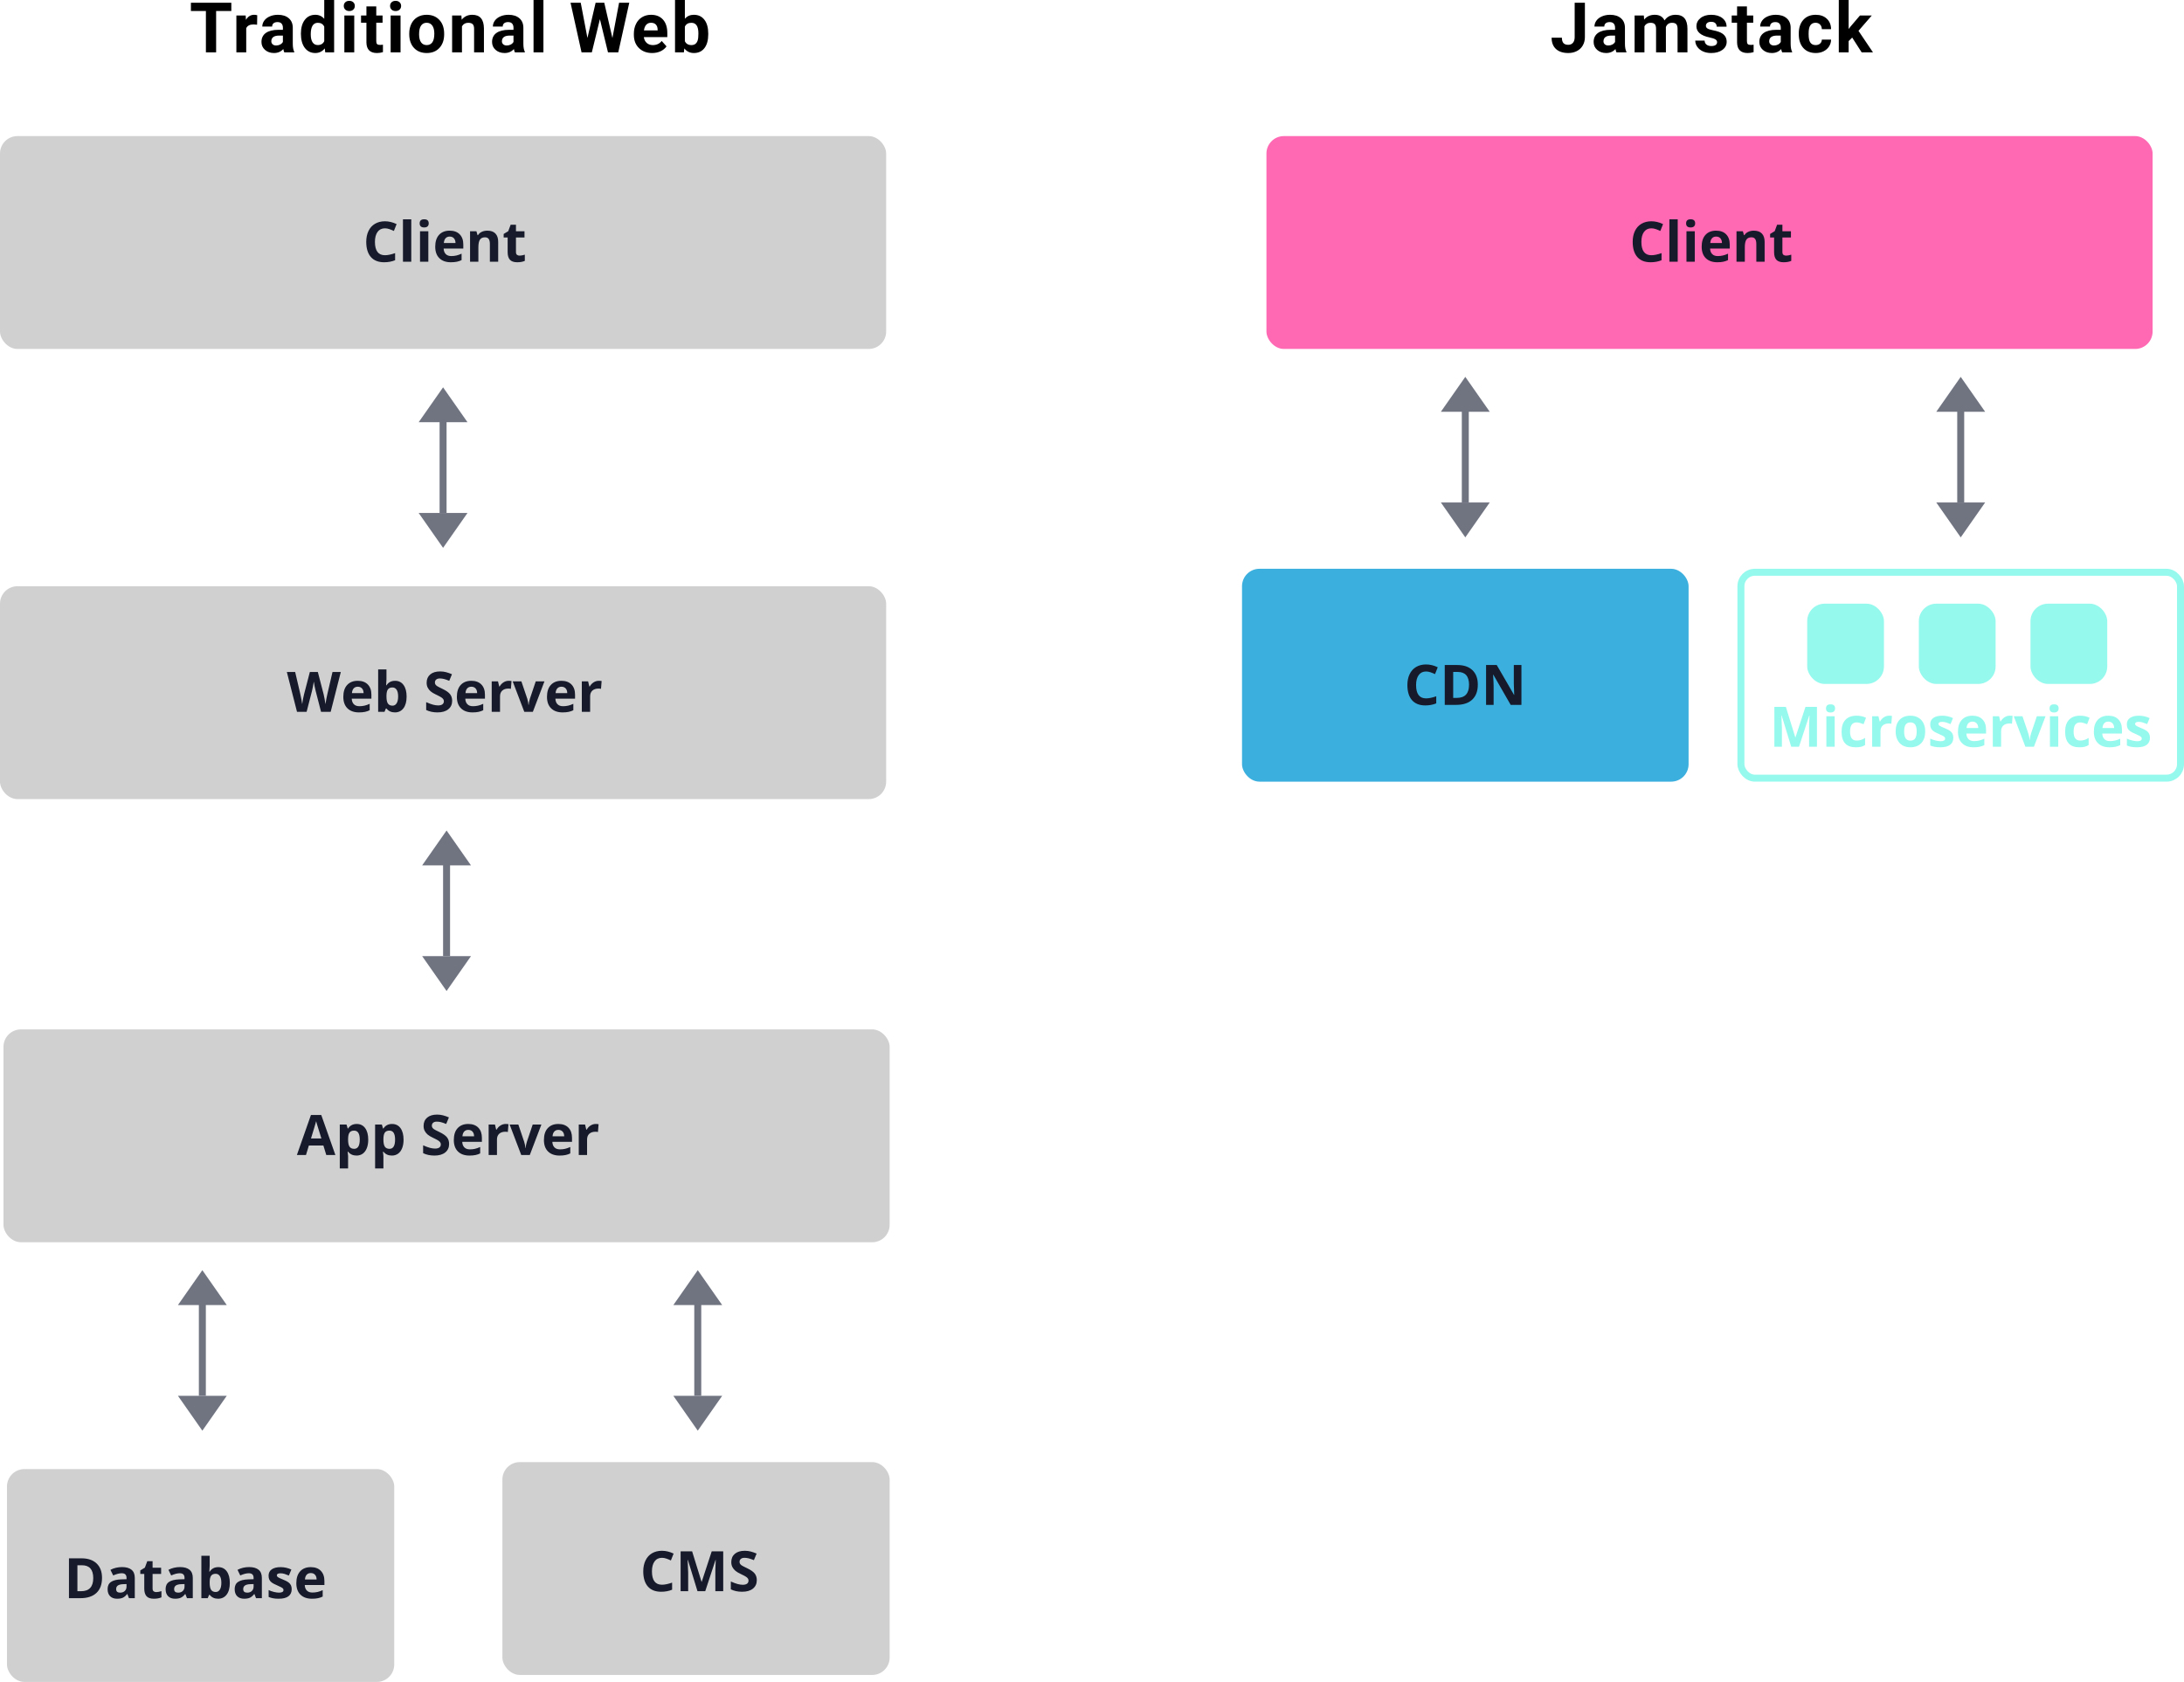<svg width="626" height="482" viewBox="0 0 626 482" fill="none" xmlns="http://www.w3.org/2000/svg">
<path d="M66.304 3.154H61.948V15H59.019V3.154H54.722V0.781H66.304V3.154ZM73.691 7.08C73.307 7.028 72.968 7.002 72.675 7.002C71.608 7.002 70.908 7.363 70.576 8.086V15H67.754V4.434H70.419L70.498 5.693C71.064 4.723 71.849 4.238 72.851 4.238C73.164 4.238 73.457 4.281 73.73 4.365L73.691 7.08ZM81.488 15C81.358 14.746 81.264 14.43 81.205 14.053C80.522 14.815 79.633 15.195 78.539 15.195C77.504 15.195 76.644 14.896 75.961 14.297C75.284 13.698 74.945 12.943 74.945 12.031C74.945 10.912 75.359 10.052 76.186 9.453C77.019 8.854 78.22 8.551 79.789 8.545H81.088V7.939C81.088 7.451 80.961 7.061 80.707 6.768C80.46 6.475 80.066 6.328 79.525 6.328C79.05 6.328 78.676 6.442 78.402 6.67C78.135 6.898 78.002 7.21 78.002 7.607H75.18C75.18 6.995 75.368 6.429 75.746 5.908C76.124 5.387 76.658 4.98 77.348 4.688C78.038 4.388 78.812 4.238 79.672 4.238C80.974 4.238 82.006 4.567 82.768 5.225C83.536 5.876 83.92 6.794 83.92 7.979V12.559C83.926 13.561 84.066 14.32 84.34 14.834V15H81.488ZM79.154 13.037C79.571 13.037 79.955 12.946 80.307 12.764C80.658 12.575 80.919 12.324 81.088 12.012V10.195H80.033C78.62 10.195 77.868 10.684 77.777 11.66L77.768 11.826C77.768 12.178 77.891 12.467 78.139 12.695C78.386 12.923 78.725 13.037 79.154 13.037ZM86.248 9.639C86.248 7.992 86.616 6.68 87.352 5.703C88.094 4.727 89.106 4.238 90.389 4.238C91.418 4.238 92.267 4.622 92.938 5.391V0H95.77V15H93.221L93.084 13.877C92.381 14.756 91.476 15.195 90.37 15.195C89.126 15.195 88.127 14.707 87.371 13.73C86.623 12.747 86.248 11.383 86.248 9.639ZM89.071 9.844C89.071 10.833 89.243 11.592 89.588 12.119C89.933 12.646 90.435 12.91 91.092 12.91C91.965 12.91 92.58 12.542 92.938 11.807V7.637C92.586 6.901 91.978 6.533 91.112 6.533C89.751 6.533 89.071 7.637 89.071 9.844ZM101.536 15H98.704V4.434H101.536V15ZM98.538 1.699C98.538 1.276 98.678 0.928 98.958 0.654C99.244 0.381 99.632 0.244 100.12 0.244C100.602 0.244 100.986 0.381 101.272 0.654C101.559 0.928 101.702 1.276 101.702 1.699C101.702 2.129 101.555 2.48 101.263 2.754C100.976 3.027 100.595 3.164 100.12 3.164C99.645 3.164 99.261 3.027 98.968 2.754C98.681 2.48 98.538 2.129 98.538 1.699ZM107.849 1.836V4.434H109.655V6.504H107.849V11.777C107.849 12.168 107.924 12.448 108.073 12.617C108.223 12.787 108.51 12.871 108.933 12.871C109.245 12.871 109.522 12.848 109.763 12.803V14.941C109.21 15.111 108.64 15.195 108.054 15.195C106.075 15.195 105.066 14.196 105.027 12.197V6.504H103.484V4.434H105.027V1.836H107.849ZM114.806 15H111.974V4.434H114.806V15ZM111.808 1.699C111.808 1.276 111.948 0.928 112.228 0.654C112.515 0.381 112.902 0.244 113.39 0.244C113.872 0.244 114.256 0.381 114.543 0.654C114.829 0.928 114.972 1.276 114.972 1.699C114.972 2.129 114.826 2.48 114.533 2.754C114.246 3.027 113.865 3.164 113.39 3.164C112.915 3.164 112.531 3.027 112.238 2.754C111.951 2.48 111.808 2.129 111.808 1.699ZM117.301 9.619C117.301 8.571 117.503 7.637 117.906 6.816C118.31 5.996 118.889 5.361 119.645 4.912C120.406 4.463 121.288 4.238 122.291 4.238C123.717 4.238 124.879 4.674 125.777 5.547C126.682 6.419 127.187 7.604 127.291 9.102L127.311 9.824C127.311 11.445 126.858 12.747 125.953 13.73C125.048 14.707 123.834 15.195 122.311 15.195C120.787 15.195 119.57 14.707 118.658 13.73C117.753 12.754 117.301 11.426 117.301 9.746V9.619ZM120.123 9.824C120.123 10.827 120.312 11.595 120.689 12.129C121.067 12.656 121.607 12.92 122.311 12.92C122.994 12.92 123.528 12.659 123.912 12.139C124.296 11.611 124.488 10.771 124.488 9.619C124.488 8.636 124.296 7.874 123.912 7.334C123.528 6.794 122.988 6.523 122.291 6.523C121.601 6.523 121.067 6.794 120.689 7.334C120.312 7.868 120.123 8.698 120.123 9.824ZM132.246 4.434L132.334 5.654C133.09 4.71 134.102 4.238 135.371 4.238C136.491 4.238 137.325 4.567 137.871 5.225C138.418 5.882 138.698 6.865 138.711 8.174V15H135.889V8.242C135.889 7.643 135.759 7.21 135.498 6.943C135.238 6.67 134.805 6.533 134.2 6.533C133.405 6.533 132.81 6.872 132.413 7.549V15H129.59V4.434H132.246ZM147.583 15C147.453 14.746 147.358 14.43 147.3 14.053C146.616 14.815 145.727 15.195 144.634 15.195C143.598 15.195 142.739 14.896 142.055 14.297C141.378 13.698 141.04 12.943 141.04 12.031C141.04 10.912 141.453 10.052 142.28 9.453C143.113 8.854 144.315 8.551 145.884 8.545H147.182V7.939C147.182 7.451 147.055 7.061 146.802 6.768C146.554 6.475 146.16 6.328 145.62 6.328C145.145 6.328 144.77 6.442 144.497 6.67C144.23 6.898 144.096 7.21 144.096 7.607H141.274C141.274 6.995 141.463 6.429 141.841 5.908C142.218 5.387 142.752 4.98 143.442 4.688C144.132 4.388 144.907 4.238 145.766 4.238C147.068 4.238 148.1 4.567 148.862 5.225C149.63 5.876 150.014 6.794 150.014 7.979V12.559C150.021 13.561 150.161 14.32 150.434 14.834V15H147.583ZM145.249 13.037C145.665 13.037 146.05 12.946 146.401 12.764C146.753 12.575 147.013 12.324 147.182 12.012V10.195H146.128C144.715 10.195 143.963 10.684 143.872 11.66L143.862 11.826C143.862 12.178 143.986 12.467 144.233 12.695C144.481 12.923 144.819 13.037 145.249 13.037ZM155.761 15H152.929V0H155.761V15ZM175.535 10.898L177.449 0.781H180.369L177.215 15H174.266L171.951 5.488L169.637 15H166.688L163.533 0.781H166.453L168.377 10.879L170.721 0.781H173.201L175.535 10.898ZM186.926 15.195C185.377 15.195 184.114 14.72 183.137 13.77C182.167 12.819 181.682 11.553 181.682 9.971V9.697C181.682 8.636 181.887 7.689 182.297 6.855C182.707 6.016 183.287 5.371 184.036 4.922C184.791 4.466 185.65 4.238 186.614 4.238C188.059 4.238 189.195 4.694 190.022 5.605C190.855 6.517 191.272 7.809 191.272 9.482V10.635H184.543C184.635 11.325 184.908 11.878 185.364 12.295C185.826 12.712 186.409 12.92 187.112 12.92C188.199 12.92 189.049 12.526 189.661 11.738L191.047 13.291C190.624 13.89 190.051 14.359 189.329 14.697C188.606 15.029 187.805 15.195 186.926 15.195ZM186.604 6.523C186.044 6.523 185.588 6.712 185.237 7.09C184.892 7.467 184.67 8.008 184.573 8.711H188.498V8.486C188.485 7.861 188.316 7.38 187.991 7.041C187.665 6.696 187.203 6.523 186.604 6.523ZM203.005 9.814C203.005 11.507 202.643 12.829 201.921 13.779C201.198 14.723 200.189 15.195 198.893 15.195C197.748 15.195 196.833 14.756 196.149 13.877L196.022 15H193.483V0H196.305V5.381C196.957 4.619 197.813 4.238 198.874 4.238C200.163 4.238 201.172 4.714 201.901 5.664C202.637 6.608 203.005 7.939 203.005 9.658V9.814ZM200.182 9.609C200.182 8.542 200.013 7.764 199.675 7.275C199.336 6.781 198.832 6.533 198.161 6.533C197.262 6.533 196.644 6.901 196.305 7.637V11.807C196.651 12.549 197.276 12.92 198.18 12.92C199.092 12.92 199.691 12.471 199.977 11.572C200.114 11.143 200.182 10.488 200.182 9.609Z" fill="black"/>
<path d="M451.349 0.781H454.279V10.625C454.279 11.53 454.077 12.331 453.673 13.027C453.276 13.717 452.713 14.251 451.984 14.629C451.255 15.007 450.431 15.195 449.513 15.195C448.009 15.195 446.838 14.815 445.998 14.053C445.158 13.284 444.738 12.2 444.738 10.801H447.687C447.687 11.497 447.834 12.012 448.127 12.344C448.42 12.676 448.882 12.842 449.513 12.842C450.073 12.842 450.519 12.65 450.851 12.266C451.183 11.882 451.349 11.335 451.349 10.625V0.781ZM463.326 15C463.196 14.746 463.102 14.43 463.043 14.053C462.359 14.815 461.471 15.195 460.377 15.195C459.342 15.195 458.482 14.896 457.799 14.297C457.122 13.698 456.783 12.943 456.783 12.031C456.783 10.912 457.197 10.052 458.023 9.453C458.857 8.854 460.058 8.551 461.627 8.545H462.926V7.939C462.926 7.451 462.799 7.061 462.545 6.768C462.298 6.475 461.904 6.328 461.363 6.328C460.888 6.328 460.514 6.442 460.24 6.67C459.973 6.898 459.84 7.21 459.84 7.607H457.018C457.018 6.995 457.206 6.429 457.584 5.908C457.962 5.387 458.495 4.98 459.186 4.688C459.876 4.388 460.65 4.238 461.51 4.238C462.812 4.238 463.844 4.567 464.605 5.225C465.374 5.876 465.758 6.794 465.758 7.979V12.559C465.764 13.561 465.904 14.32 466.178 14.834V15H463.326ZM460.992 13.037C461.409 13.037 461.793 12.946 462.145 12.764C462.496 12.575 462.757 12.324 462.926 12.012V10.195H461.871C460.458 10.195 459.706 10.684 459.615 11.66L459.605 11.826C459.605 12.178 459.729 12.467 459.977 12.695C460.224 12.923 460.563 13.037 460.992 13.037ZM471.172 4.434L471.26 5.615C472.009 4.697 473.021 4.238 474.297 4.238C475.658 4.238 476.592 4.775 477.1 5.85C477.842 4.775 478.9 4.238 480.274 4.238C481.42 4.238 482.273 4.574 482.832 5.244C483.392 5.908 483.672 6.911 483.672 8.252V15H480.84V8.262C480.84 7.663 480.723 7.227 480.489 6.953C480.254 6.673 479.841 6.533 479.248 6.533C478.402 6.533 477.816 6.937 477.491 7.744L477.5 15H474.678V8.271C474.678 7.66 474.558 7.217 474.317 6.943C474.076 6.67 473.666 6.533 473.086 6.533C472.286 6.533 471.706 6.865 471.348 7.529V15H468.526V4.434H471.172ZM492.173 12.08C492.173 11.735 492 11.465 491.655 11.27C491.317 11.068 490.77 10.889 490.014 10.732C487.501 10.205 486.245 9.137 486.245 7.529C486.245 6.592 486.632 5.811 487.407 5.186C488.188 4.554 489.207 4.238 490.464 4.238C491.805 4.238 492.876 4.554 493.677 5.186C494.484 5.817 494.888 6.637 494.888 7.646H492.065C492.065 7.243 491.935 6.911 491.675 6.65C491.414 6.383 491.007 6.25 490.454 6.25C489.979 6.25 489.611 6.357 489.35 6.572C489.09 6.787 488.96 7.061 488.96 7.393C488.96 7.705 489.106 7.959 489.399 8.154C489.699 8.343 490.2 8.509 490.903 8.652C491.606 8.789 492.199 8.945 492.68 9.121C494.171 9.668 494.917 10.615 494.917 11.963C494.917 12.926 494.503 13.708 493.677 14.307C492.85 14.899 491.782 15.195 490.473 15.195C489.588 15.195 488.8 15.039 488.11 14.727C487.427 14.408 486.889 13.975 486.499 13.428C486.108 12.874 485.913 12.279 485.913 11.641H488.589C488.615 12.142 488.8 12.526 489.145 12.793C489.49 13.06 489.953 13.193 490.532 13.193C491.072 13.193 491.479 13.092 491.753 12.891C492.033 12.682 492.173 12.412 492.173 12.08ZM500.722 1.836V4.434H502.529V6.504H500.722V11.777C500.722 12.168 500.797 12.448 500.946 12.617C501.096 12.787 501.383 12.871 501.806 12.871C502.118 12.871 502.395 12.848 502.636 12.803V14.941C502.083 15.111 501.513 15.195 500.927 15.195C498.948 15.195 497.939 14.196 497.9 12.197V6.504H496.357V4.434H497.9V1.836H500.722ZM510.824 15C510.694 14.746 510.599 14.43 510.541 14.053C509.857 14.815 508.968 15.195 507.875 15.195C506.839 15.195 505.98 14.896 505.296 14.297C504.619 13.698 504.281 12.943 504.281 12.031C504.281 10.912 504.694 10.052 505.521 9.453C506.354 8.854 507.556 8.551 509.125 8.545H510.423V7.939C510.423 7.451 510.296 7.061 510.043 6.768C509.795 6.475 509.401 6.328 508.861 6.328C508.386 6.328 508.011 6.442 507.738 6.67C507.471 6.898 507.338 7.21 507.338 7.607H504.515C504.515 6.995 504.704 6.429 505.082 5.908C505.459 5.387 505.993 4.98 506.683 4.688C507.373 4.388 508.148 4.238 509.007 4.238C510.31 4.238 511.341 4.567 512.103 5.225C512.871 5.876 513.255 6.794 513.255 7.979V12.559C513.262 13.561 513.402 14.32 513.675 14.834V15H510.824ZM508.49 13.037C508.907 13.037 509.291 12.946 509.642 12.764C509.994 12.575 510.254 12.324 510.423 12.012V10.195H509.369C507.956 10.195 507.204 10.684 507.113 11.66L507.103 11.826C507.103 12.178 507.227 12.467 507.474 12.695C507.722 12.923 508.06 13.037 508.49 13.037ZM520.418 12.92C520.939 12.92 521.362 12.777 521.688 12.49C522.013 12.204 522.182 11.823 522.195 11.348H524.842C524.835 12.064 524.64 12.721 524.256 13.32C523.872 13.913 523.344 14.375 522.674 14.707C522.01 15.033 521.274 15.195 520.467 15.195C518.956 15.195 517.765 14.717 516.893 13.76C516.02 12.796 515.584 11.468 515.584 9.775V9.59C515.584 7.962 516.017 6.663 516.883 5.693C517.749 4.723 518.937 4.238 520.447 4.238C521.769 4.238 522.827 4.616 523.621 5.371C524.422 6.12 524.829 7.119 524.842 8.369H522.195C522.182 7.822 522.013 7.38 521.688 7.041C521.362 6.696 520.932 6.523 520.398 6.523C519.741 6.523 519.243 6.764 518.904 7.246C518.572 7.721 518.406 8.496 518.406 9.57V9.863C518.406 10.95 518.572 11.732 518.904 12.207C519.236 12.682 519.741 12.92 520.418 12.92ZM530.891 10.762L529.875 11.777V15H527.053V0H529.875V8.311L530.422 7.607L533.127 4.434H536.516L532.698 8.838L536.848 15H533.606L530.891 10.762Z" fill="black"/>
<rect y="39" width="254" height="61" rx="5" fill="#D0D0D0"/>
<path d="M127 116V147" stroke="#707481" stroke-width="2"/>
<path d="M120 121L127 111L134 121H120Z" fill="#707481"/>
<path d="M134 147L127 157L120 147L134 147Z" fill="#707481"/>
<path d="M200 369V400" stroke="#707481" stroke-width="2"/>
<path d="M193 374L200 364L207 374H193Z" fill="#707481"/>
<path d="M207 400L200 410L193 400L207 400Z" fill="#707481"/>
<path d="M58 369V400" stroke="#707481" stroke-width="2"/>
<path d="M51 374L58 364L65 374H51Z" fill="#707481"/>
<path d="M65 400L58 410L51 400L65 400Z" fill="#707481"/>
<path d="M128 243V274" stroke="#707481" stroke-width="2"/>
<path d="M121 248L128 238L135 248H121Z" fill="#707481"/>
<path d="M135 274L128 284L121 274L135 274Z" fill="#707481"/>
<path d="M110.336 65.43C109.424 65.43 108.719 65.773 108.219 66.461C107.719 67.143 107.469 68.096 107.469 69.32C107.469 71.867 108.424 73.141 110.336 73.141C111.138 73.141 112.109 72.94 113.25 72.539V74.57C112.312 74.961 111.266 75.156 110.109 75.156C108.448 75.156 107.177 74.654 106.297 73.648C105.417 72.638 104.977 71.19 104.977 69.305C104.977 68.117 105.193 67.078 105.625 66.188C106.057 65.292 106.677 64.607 107.484 64.133C108.297 63.654 109.247 63.414 110.336 63.414C111.445 63.414 112.56 63.682 113.68 64.219L112.898 66.188C112.471 65.984 112.042 65.807 111.609 65.656C111.177 65.505 110.753 65.43 110.336 65.43ZM117.883 75H115.5V62.844H117.883V75ZM120.289 64.008C120.289 63.232 120.721 62.844 121.586 62.844C122.451 62.844 122.883 63.232 122.883 64.008C122.883 64.378 122.773 64.667 122.555 64.875C122.341 65.078 122.018 65.18 121.586 65.18C120.721 65.18 120.289 64.789 120.289 64.008ZM122.773 75H120.391V66.266H122.773V75ZM128.898 67.797C128.393 67.797 127.997 67.958 127.711 68.281C127.424 68.599 127.26 69.052 127.219 69.641H130.562C130.552 69.052 130.398 68.599 130.102 68.281C129.805 67.958 129.404 67.797 128.898 67.797ZM129.234 75.156C127.828 75.156 126.729 74.768 125.938 73.992C125.146 73.216 124.75 72.117 124.75 70.695C124.75 69.232 125.115 68.102 125.844 67.305C126.578 66.503 127.591 66.102 128.883 66.102C130.117 66.102 131.078 66.453 131.766 67.156C132.453 67.859 132.797 68.831 132.797 70.07V71.227H127.164C127.19 71.904 127.391 72.432 127.766 72.812C128.141 73.193 128.667 73.383 129.344 73.383C129.87 73.383 130.367 73.328 130.836 73.219C131.305 73.109 131.794 72.935 132.305 72.695V74.539C131.888 74.747 131.443 74.901 130.969 75C130.495 75.104 129.917 75.156 129.234 75.156ZM142.797 75H140.414V69.898C140.414 69.268 140.302 68.797 140.078 68.484C139.854 68.167 139.497 68.008 139.008 68.008C138.341 68.008 137.859 68.232 137.562 68.68C137.266 69.122 137.117 69.859 137.117 70.891V75H134.734V66.266H136.555L136.875 67.383H137.008C137.273 66.961 137.638 66.643 138.102 66.43C138.57 66.211 139.102 66.102 139.695 66.102C140.711 66.102 141.482 66.378 142.008 66.93C142.534 67.477 142.797 68.268 142.797 69.305V75ZM148.93 73.258C149.346 73.258 149.846 73.167 150.43 72.984V74.758C149.836 75.023 149.107 75.156 148.242 75.156C147.289 75.156 146.594 74.917 146.156 74.438C145.724 73.953 145.508 73.229 145.508 72.266V68.055H144.367V67.047L145.68 66.25L146.367 64.406H147.891V66.266H150.336V68.055H147.891V72.266C147.891 72.604 147.984 72.854 148.172 73.016C148.365 73.177 148.617 73.258 148.93 73.258Z" fill="#161A2A"/>
<rect y="168" width="254" height="61" rx="5" fill="#D0D0D0"/>
<path d="M94.781 204H92.023L90.477 198C90.419 197.786 90.32 197.346 90.18 196.68C90.044 196.008 89.966 195.557 89.945 195.328C89.914 195.609 89.836 196.062 89.711 196.688C89.586 197.307 89.49 197.75 89.422 198.016L87.883 204H85.133L82.219 192.578H84.602L86.062 198.812C86.318 199.964 86.503 200.961 86.617 201.805C86.648 201.508 86.719 201.049 86.828 200.43C86.943 199.805 87.049 199.32 87.148 198.977L88.812 192.578H91.102L92.766 198.977C92.838 199.263 92.93 199.701 93.039 200.289C93.148 200.878 93.232 201.383 93.289 201.805C93.341 201.398 93.424 200.893 93.539 200.289C93.654 199.68 93.758 199.188 93.852 198.812L95.305 192.578H97.688L94.781 204ZM102.555 196.797C102.049 196.797 101.654 196.958 101.367 197.281C101.081 197.599 100.917 198.052 100.875 198.641H104.219C104.208 198.052 104.055 197.599 103.758 197.281C103.461 196.958 103.06 196.797 102.555 196.797ZM102.891 204.156C101.484 204.156 100.385 203.768 99.594 202.992C98.802 202.216 98.406 201.117 98.406 199.695C98.406 198.232 98.771 197.102 99.5 196.305C100.234 195.503 101.247 195.102 102.539 195.102C103.773 195.102 104.734 195.453 105.422 196.156C106.109 196.859 106.453 197.831 106.453 199.07V200.227H100.82C100.846 200.904 101.047 201.432 101.422 201.812C101.797 202.193 102.323 202.383 103 202.383C103.526 202.383 104.023 202.328 104.492 202.219C104.961 202.109 105.451 201.935 105.961 201.695V203.539C105.544 203.747 105.099 203.901 104.625 204C104.151 204.104 103.573 204.156 102.891 204.156ZM113.25 195.102C114.281 195.102 115.089 195.505 115.672 196.312C116.255 197.115 116.547 198.216 116.547 199.617C116.547 201.06 116.245 202.177 115.641 202.969C115.042 203.76 114.224 204.156 113.188 204.156C112.161 204.156 111.357 203.784 110.773 203.039H110.609L110.211 204H108.391V191.844H110.773V194.672C110.773 195.031 110.742 195.607 110.68 196.398H110.773C111.331 195.534 112.156 195.102 113.25 195.102ZM112.484 197.008C111.896 197.008 111.466 197.19 111.195 197.555C110.924 197.914 110.784 198.51 110.773 199.344V199.602C110.773 200.539 110.911 201.211 111.188 201.617C111.469 202.023 111.911 202.227 112.516 202.227C113.005 202.227 113.393 202.003 113.68 201.555C113.971 201.102 114.117 200.445 114.117 199.586C114.117 198.727 113.971 198.083 113.68 197.656C113.388 197.224 112.99 197.008 112.484 197.008ZM129.602 200.828C129.602 201.859 129.229 202.672 128.484 203.266C127.745 203.859 126.714 204.156 125.391 204.156C124.172 204.156 123.094 203.927 122.156 203.469V201.219C122.927 201.562 123.578 201.805 124.109 201.945C124.646 202.086 125.135 202.156 125.578 202.156C126.109 202.156 126.516 202.055 126.797 201.852C127.083 201.648 127.227 201.346 127.227 200.945C127.227 200.721 127.164 200.523 127.039 200.352C126.914 200.174 126.729 200.005 126.484 199.844C126.245 199.682 125.753 199.424 125.008 199.07C124.31 198.742 123.786 198.427 123.438 198.125C123.089 197.823 122.81 197.471 122.602 197.07C122.393 196.669 122.289 196.201 122.289 195.664C122.289 194.654 122.63 193.859 123.312 193.281C124 192.703 124.948 192.414 126.156 192.414C126.75 192.414 127.315 192.484 127.852 192.625C128.393 192.766 128.958 192.964 129.547 193.219L128.766 195.102C128.156 194.852 127.651 194.677 127.25 194.578C126.854 194.479 126.464 194.43 126.078 194.43C125.62 194.43 125.268 194.536 125.023 194.75C124.779 194.964 124.656 195.242 124.656 195.586C124.656 195.799 124.706 195.987 124.805 196.148C124.904 196.305 125.06 196.458 125.273 196.609C125.492 196.755 126.005 197.021 126.812 197.406C127.88 197.917 128.612 198.43 129.008 198.945C129.404 199.456 129.602 200.083 129.602 200.828ZM135.102 196.797C134.596 196.797 134.201 196.958 133.914 197.281C133.628 197.599 133.464 198.052 133.422 198.641H136.766C136.755 198.052 136.602 197.599 136.305 197.281C136.008 196.958 135.607 196.797 135.102 196.797ZM135.438 204.156C134.031 204.156 132.932 203.768 132.141 202.992C131.349 202.216 130.953 201.117 130.953 199.695C130.953 198.232 131.318 197.102 132.047 196.305C132.781 195.503 133.794 195.102 135.086 195.102C136.32 195.102 137.281 195.453 137.969 196.156C138.656 196.859 139 197.831 139 199.07V200.227H133.367C133.393 200.904 133.594 201.432 133.969 201.812C134.344 202.193 134.87 202.383 135.547 202.383C136.073 202.383 136.57 202.328 137.039 202.219C137.508 202.109 137.997 201.935 138.508 201.695V203.539C138.091 203.747 137.646 203.901 137.172 204C136.698 204.104 136.12 204.156 135.438 204.156ZM145.812 195.102C146.135 195.102 146.404 195.125 146.617 195.172L146.438 197.406C146.245 197.354 146.01 197.328 145.734 197.328C144.974 197.328 144.38 197.523 143.953 197.914C143.531 198.305 143.32 198.852 143.32 199.555V204H140.938V195.266H142.742L143.094 196.734H143.211C143.482 196.245 143.846 195.852 144.305 195.555C144.768 195.253 145.271 195.102 145.812 195.102ZM150.281 204L146.953 195.266H149.445L151.133 200.242C151.32 200.872 151.438 201.469 151.484 202.031H151.531C151.557 201.531 151.674 200.935 151.883 200.242L153.562 195.266H156.055L152.727 204H150.281ZM160.93 196.797C160.424 196.797 160.029 196.958 159.742 197.281C159.456 197.599 159.292 198.052 159.25 198.641H162.594C162.583 198.052 162.43 197.599 162.133 197.281C161.836 196.958 161.435 196.797 160.93 196.797ZM161.266 204.156C159.859 204.156 158.76 203.768 157.969 202.992C157.177 202.216 156.781 201.117 156.781 199.695C156.781 198.232 157.146 197.102 157.875 196.305C158.609 195.503 159.622 195.102 160.914 195.102C162.148 195.102 163.109 195.453 163.797 196.156C164.484 196.859 164.828 197.831 164.828 199.07V200.227H159.195C159.221 200.904 159.422 201.432 159.797 201.812C160.172 202.193 160.698 202.383 161.375 202.383C161.901 202.383 162.398 202.328 162.867 202.219C163.336 202.109 163.826 201.935 164.336 201.695V203.539C163.919 203.747 163.474 203.901 163 204C162.526 204.104 161.948 204.156 161.266 204.156ZM171.641 195.102C171.964 195.102 172.232 195.125 172.445 195.172L172.266 197.406C172.073 197.354 171.839 197.328 171.562 197.328C170.802 197.328 170.208 197.523 169.781 197.914C169.359 198.305 169.148 198.852 169.148 199.555V204H166.766V195.266H168.57L168.922 196.734H169.039C169.31 196.245 169.674 195.852 170.133 195.555C170.596 195.253 171.099 195.102 171.641 195.102Z" fill="#161A2A"/>
<rect x="1" y="295" width="254" height="61" rx="5" fill="#D0D0D0"/>
<path d="M93.523 331L92.695 328.281H88.531L87.703 331H85.094L89.125 319.531H92.086L96.133 331H93.523ZM92.117 326.25C91.352 323.786 90.919 322.393 90.82 322.07C90.727 321.747 90.659 321.492 90.617 321.305C90.445 321.971 89.953 323.62 89.141 326.25H92.117ZM102.188 331.156C101.161 331.156 100.357 330.784 99.773 330.039H99.648C99.732 330.768 99.773 331.19 99.773 331.305V334.844H97.391V322.266H99.328L99.664 323.398H99.773C100.331 322.534 101.156 322.102 102.25 322.102C103.281 322.102 104.089 322.5 104.672 323.297C105.255 324.094 105.547 325.201 105.547 326.617C105.547 327.549 105.409 328.359 105.133 329.047C104.862 329.734 104.474 330.258 103.969 330.617C103.464 330.977 102.87 331.156 102.188 331.156ZM101.484 324.008C100.896 324.008 100.466 324.19 100.195 324.555C99.924 324.914 99.784 325.51 99.773 326.344V326.602C99.773 327.539 99.912 328.211 100.188 328.617C100.469 329.023 100.911 329.227 101.516 329.227C102.583 329.227 103.117 328.346 103.117 326.586C103.117 325.727 102.984 325.083 102.719 324.656C102.458 324.224 102.047 324.008 101.484 324.008ZM112.312 331.156C111.286 331.156 110.482 330.784 109.898 330.039H109.773C109.857 330.768 109.898 331.19 109.898 331.305V334.844H107.516V322.266H109.453L109.789 323.398H109.898C110.456 322.534 111.281 322.102 112.375 322.102C113.406 322.102 114.214 322.5 114.797 323.297C115.38 324.094 115.672 325.201 115.672 326.617C115.672 327.549 115.534 328.359 115.258 329.047C114.987 329.734 114.599 330.258 114.094 330.617C113.589 330.977 112.995 331.156 112.312 331.156ZM111.609 324.008C111.021 324.008 110.591 324.19 110.32 324.555C110.049 324.914 109.909 325.51 109.898 326.344V326.602C109.898 327.539 110.036 328.211 110.312 328.617C110.594 329.023 111.036 329.227 111.641 329.227C112.708 329.227 113.242 328.346 113.242 326.586C113.242 325.727 113.109 325.083 112.844 324.656C112.583 324.224 112.172 324.008 111.609 324.008ZM128.727 327.828C128.727 328.859 128.354 329.672 127.609 330.266C126.87 330.859 125.839 331.156 124.516 331.156C123.297 331.156 122.219 330.927 121.281 330.469V328.219C122.052 328.562 122.703 328.805 123.234 328.945C123.771 329.086 124.26 329.156 124.703 329.156C125.234 329.156 125.641 329.055 125.922 328.852C126.208 328.648 126.352 328.346 126.352 327.945C126.352 327.721 126.289 327.523 126.164 327.352C126.039 327.174 125.854 327.005 125.609 326.844C125.37 326.682 124.878 326.424 124.133 326.07C123.435 325.742 122.911 325.427 122.562 325.125C122.214 324.823 121.935 324.471 121.727 324.07C121.518 323.669 121.414 323.201 121.414 322.664C121.414 321.654 121.755 320.859 122.438 320.281C123.125 319.703 124.073 319.414 125.281 319.414C125.875 319.414 126.44 319.484 126.977 319.625C127.518 319.766 128.083 319.964 128.672 320.219L127.891 322.102C127.281 321.852 126.776 321.677 126.375 321.578C125.979 321.479 125.589 321.43 125.203 321.43C124.745 321.43 124.393 321.536 124.148 321.75C123.904 321.964 123.781 322.242 123.781 322.586C123.781 322.799 123.831 322.987 123.93 323.148C124.029 323.305 124.185 323.458 124.398 323.609C124.617 323.755 125.13 324.021 125.938 324.406C127.005 324.917 127.737 325.43 128.133 325.945C128.529 326.456 128.727 327.083 128.727 327.828ZM134.227 323.797C133.721 323.797 133.326 323.958 133.039 324.281C132.753 324.599 132.589 325.052 132.547 325.641H135.891C135.88 325.052 135.727 324.599 135.43 324.281C135.133 323.958 134.732 323.797 134.227 323.797ZM134.562 331.156C133.156 331.156 132.057 330.768 131.266 329.992C130.474 329.216 130.078 328.117 130.078 326.695C130.078 325.232 130.443 324.102 131.172 323.305C131.906 322.503 132.919 322.102 134.211 322.102C135.445 322.102 136.406 322.453 137.094 323.156C137.781 323.859 138.125 324.831 138.125 326.07V327.227H132.492C132.518 327.904 132.719 328.432 133.094 328.812C133.469 329.193 133.995 329.383 134.672 329.383C135.198 329.383 135.695 329.328 136.164 329.219C136.633 329.109 137.122 328.935 137.633 328.695V330.539C137.216 330.747 136.771 330.901 136.297 331C135.823 331.104 135.245 331.156 134.562 331.156ZM144.938 322.102C145.26 322.102 145.529 322.125 145.742 322.172L145.562 324.406C145.37 324.354 145.135 324.328 144.859 324.328C144.099 324.328 143.505 324.523 143.078 324.914C142.656 325.305 142.445 325.852 142.445 326.555V331H140.062V322.266H141.867L142.219 323.734H142.336C142.607 323.245 142.971 322.852 143.43 322.555C143.893 322.253 144.396 322.102 144.938 322.102ZM149.406 331L146.078 322.266H148.57L150.258 327.242C150.445 327.872 150.562 328.469 150.609 329.031H150.656C150.682 328.531 150.799 327.935 151.008 327.242L152.688 322.266H155.18L151.852 331H149.406ZM160.055 323.797C159.549 323.797 159.154 323.958 158.867 324.281C158.581 324.599 158.417 325.052 158.375 325.641H161.719C161.708 325.052 161.555 324.599 161.258 324.281C160.961 323.958 160.56 323.797 160.055 323.797ZM160.391 331.156C158.984 331.156 157.885 330.768 157.094 329.992C156.302 329.216 155.906 328.117 155.906 326.695C155.906 325.232 156.271 324.102 157 323.305C157.734 322.503 158.747 322.102 160.039 322.102C161.273 322.102 162.234 322.453 162.922 323.156C163.609 323.859 163.953 324.831 163.953 326.07V327.227H158.32C158.346 327.904 158.547 328.432 158.922 328.812C159.297 329.193 159.823 329.383 160.5 329.383C161.026 329.383 161.523 329.328 161.992 329.219C162.461 329.109 162.951 328.935 163.461 328.695V330.539C163.044 330.747 162.599 330.901 162.125 331C161.651 331.104 161.073 331.156 160.391 331.156ZM170.766 322.102C171.089 322.102 171.357 322.125 171.57 322.172L171.391 324.406C171.198 324.354 170.964 324.328 170.688 324.328C169.927 324.328 169.333 324.523 168.906 324.914C168.484 325.305 168.273 325.852 168.273 326.555V331H165.891V322.266H167.695L168.047 323.734H168.164C168.435 323.245 168.799 322.852 169.258 322.555C169.721 322.253 170.224 322.102 170.766 322.102Z" fill="#161A2A"/>
<rect x="2" y="421" width="111" height="61" rx="5" fill="#D0D0D0"/>
<path d="M29.242 452.18C29.242 454.06 28.706 455.5 27.633 456.5C26.565 457.5 25.021 458 23 458H19.766V446.578H23.352C25.216 446.578 26.664 447.07 27.695 448.055C28.727 449.039 29.242 450.414 29.242 452.18ZM26.727 452.242C26.727 449.789 25.643 448.562 23.477 448.562H22.188V456H23.227C25.56 456 26.727 454.747 26.727 452.242ZM36.969 458L36.508 456.812H36.445C36.044 457.318 35.63 457.669 35.203 457.867C34.781 458.06 34.229 458.156 33.547 458.156C32.708 458.156 32.047 457.917 31.562 457.438C31.083 456.958 30.844 456.276 30.844 455.391C30.844 454.464 31.167 453.781 31.812 453.344C32.464 452.901 33.443 452.656 34.75 452.609L36.266 452.562V452.18C36.266 451.294 35.812 450.852 34.906 450.852C34.208 450.852 33.388 451.062 32.445 451.484L31.656 449.875C32.661 449.349 33.776 449.086 35 449.086C36.172 449.086 37.07 449.341 37.695 449.852C38.32 450.362 38.633 451.138 38.633 452.18V458H36.969ZM36.266 453.953L35.344 453.984C34.651 454.005 34.135 454.13 33.797 454.359C33.458 454.589 33.289 454.938 33.289 455.406C33.289 456.078 33.675 456.414 34.445 456.414C34.997 456.414 35.438 456.255 35.766 455.938C36.099 455.62 36.266 455.198 36.266 454.672V453.953ZM44.773 456.258C45.19 456.258 45.69 456.167 46.273 455.984V457.758C45.68 458.023 44.95 458.156 44.086 458.156C43.133 458.156 42.438 457.917 42 457.438C41.568 456.953 41.352 456.229 41.352 455.266V451.055H40.211V450.047L41.523 449.25L42.211 447.406H43.734V449.266H46.18V451.055H43.734V455.266C43.734 455.604 43.828 455.854 44.016 456.016C44.208 456.177 44.461 456.258 44.773 456.258ZM53.594 458L53.133 456.812H53.07C52.669 457.318 52.255 457.669 51.828 457.867C51.406 458.06 50.854 458.156 50.172 458.156C49.333 458.156 48.672 457.917 48.188 457.438C47.708 456.958 47.469 456.276 47.469 455.391C47.469 454.464 47.792 453.781 48.438 453.344C49.089 452.901 50.068 452.656 51.375 452.609L52.891 452.562V452.18C52.891 451.294 52.438 450.852 51.531 450.852C50.833 450.852 50.013 451.062 49.07 451.484L48.281 449.875C49.286 449.349 50.401 449.086 51.625 449.086C52.797 449.086 53.695 449.341 54.32 449.852C54.945 450.362 55.258 451.138 55.258 452.18V458H53.594ZM52.891 453.953L51.969 453.984C51.276 454.005 50.76 454.13 50.422 454.359C50.083 454.589 49.914 454.938 49.914 455.406C49.914 456.078 50.3 456.414 51.07 456.414C51.622 456.414 52.062 456.255 52.391 455.938C52.724 455.62 52.891 455.198 52.891 454.672V453.953ZM62.578 449.102C63.609 449.102 64.417 449.505 65 450.312C65.583 451.115 65.875 452.216 65.875 453.617C65.875 455.06 65.573 456.177 64.969 456.969C64.37 457.76 63.552 458.156 62.516 458.156C61.49 458.156 60.685 457.784 60.102 457.039H59.938L59.539 458H57.719V445.844H60.102V448.672C60.102 449.031 60.07 449.607 60.008 450.398H60.102C60.659 449.534 61.484 449.102 62.578 449.102ZM61.812 451.008C61.224 451.008 60.794 451.19 60.523 451.555C60.253 451.914 60.112 452.51 60.102 453.344V453.602C60.102 454.539 60.24 455.211 60.516 455.617C60.797 456.023 61.24 456.227 61.844 456.227C62.333 456.227 62.721 456.003 63.008 455.555C63.3 455.102 63.445 454.445 63.445 453.586C63.445 452.727 63.3 452.083 63.008 451.656C62.716 451.224 62.318 451.008 61.812 451.008ZM73.391 458L72.93 456.812H72.867C72.466 457.318 72.052 457.669 71.625 457.867C71.203 458.06 70.651 458.156 69.969 458.156C69.13 458.156 68.469 457.917 67.984 457.438C67.505 456.958 67.266 456.276 67.266 455.391C67.266 454.464 67.588 453.781 68.234 453.344C68.885 452.901 69.865 452.656 71.172 452.609L72.688 452.562V452.18C72.688 451.294 72.234 450.852 71.328 450.852C70.63 450.852 69.81 451.062 68.867 451.484L68.078 449.875C69.083 449.349 70.198 449.086 71.422 449.086C72.594 449.086 73.492 449.341 74.117 449.852C74.742 450.362 75.055 451.138 75.055 452.18V458H73.391ZM72.688 453.953L71.766 453.984C71.073 454.005 70.557 454.13 70.219 454.359C69.88 454.589 69.711 454.938 69.711 455.406C69.711 456.078 70.096 456.414 70.867 456.414C71.419 456.414 71.859 456.255 72.188 455.938C72.521 455.62 72.688 455.198 72.688 454.672V453.953ZM83.609 455.406C83.609 456.302 83.297 456.984 82.672 457.453C82.052 457.922 81.122 458.156 79.883 458.156C79.247 458.156 78.706 458.112 78.258 458.023C77.81 457.94 77.391 457.815 77 457.648V455.68C77.443 455.888 77.94 456.062 78.492 456.203C79.049 456.344 79.539 456.414 79.961 456.414C80.826 456.414 81.258 456.164 81.258 455.664C81.258 455.477 81.201 455.326 81.086 455.211C80.971 455.091 80.773 454.958 80.492 454.812C80.211 454.661 79.836 454.487 79.367 454.289C78.695 454.008 78.201 453.747 77.883 453.508C77.57 453.268 77.341 452.995 77.195 452.688C77.055 452.375 76.984 451.992 76.984 451.539C76.984 450.763 77.284 450.164 77.883 449.742C78.487 449.315 79.341 449.102 80.445 449.102C81.497 449.102 82.521 449.331 83.516 449.789L82.797 451.508C82.359 451.32 81.951 451.167 81.57 451.047C81.19 450.927 80.802 450.867 80.406 450.867C79.703 450.867 79.352 451.057 79.352 451.438C79.352 451.651 79.463 451.836 79.688 451.992C79.917 452.148 80.414 452.38 81.18 452.688C81.862 452.964 82.362 453.221 82.68 453.461C82.997 453.701 83.232 453.977 83.383 454.289C83.534 454.602 83.609 454.974 83.609 455.406ZM89.086 450.797C88.581 450.797 88.185 450.958 87.898 451.281C87.612 451.599 87.448 452.052 87.406 452.641H90.75C90.74 452.052 90.586 451.599 90.289 451.281C89.992 450.958 89.591 450.797 89.086 450.797ZM89.422 458.156C88.016 458.156 86.917 457.768 86.125 456.992C85.333 456.216 84.938 455.117 84.938 453.695C84.938 452.232 85.302 451.102 86.031 450.305C86.766 449.503 87.779 449.102 89.07 449.102C90.305 449.102 91.266 449.453 91.953 450.156C92.641 450.859 92.984 451.831 92.984 453.07V454.227H87.352C87.378 454.904 87.578 455.432 87.953 455.812C88.328 456.193 88.854 456.383 89.531 456.383C90.057 456.383 90.555 456.328 91.023 456.219C91.492 456.109 91.982 455.935 92.492 455.695V457.539C92.076 457.747 91.63 457.901 91.156 458C90.682 458.104 90.104 458.156 89.422 458.156Z" fill="#161A2A"/>
<rect x="144" y="419" width="111" height="61" rx="5" fill="#D0D0D0"/>
<path d="M189.734 446.43C188.823 446.43 188.117 446.773 187.617 447.461C187.117 448.143 186.867 449.096 186.867 450.32C186.867 452.867 187.823 454.141 189.734 454.141C190.536 454.141 191.508 453.94 192.648 453.539V455.57C191.711 455.961 190.664 456.156 189.508 456.156C187.846 456.156 186.576 455.654 185.695 454.648C184.815 453.638 184.375 452.19 184.375 450.305C184.375 449.117 184.591 448.078 185.023 447.188C185.456 446.292 186.076 445.607 186.883 445.133C187.695 444.654 188.646 444.414 189.734 444.414C190.844 444.414 191.958 444.682 193.078 445.219L192.297 447.188C191.87 446.984 191.44 446.807 191.008 446.656C190.576 446.505 190.151 446.43 189.734 446.43ZM199.922 456L197.172 447.039H197.102C197.201 448.862 197.25 450.078 197.25 450.688V456H195.086V444.578H198.383L201.086 453.312H201.133L204 444.578H207.297V456H205.039V450.594C205.039 450.339 205.042 450.044 205.047 449.711C205.057 449.378 205.094 448.492 205.156 447.055H205.086L202.141 456H199.922ZM216.922 452.828C216.922 453.859 216.549 454.672 215.805 455.266C215.065 455.859 214.034 456.156 212.711 456.156C211.492 456.156 210.414 455.927 209.477 455.469V453.219C210.247 453.562 210.898 453.805 211.43 453.945C211.966 454.086 212.456 454.156 212.898 454.156C213.43 454.156 213.836 454.055 214.117 453.852C214.404 453.648 214.547 453.346 214.547 452.945C214.547 452.721 214.484 452.523 214.359 452.352C214.234 452.174 214.049 452.005 213.805 451.844C213.565 451.682 213.073 451.424 212.328 451.07C211.63 450.742 211.107 450.427 210.758 450.125C210.409 449.823 210.13 449.471 209.922 449.07C209.714 448.669 209.609 448.201 209.609 447.664C209.609 446.654 209.951 445.859 210.633 445.281C211.32 444.703 212.268 444.414 213.477 444.414C214.07 444.414 214.635 444.484 215.172 444.625C215.714 444.766 216.279 444.964 216.867 445.219L216.086 447.102C215.477 446.852 214.971 446.677 214.57 446.578C214.174 446.479 213.784 446.43 213.398 446.43C212.94 446.43 212.589 446.536 212.344 446.75C212.099 446.964 211.977 447.242 211.977 447.586C211.977 447.799 212.026 447.987 212.125 448.148C212.224 448.305 212.38 448.458 212.594 448.609C212.812 448.755 213.326 449.021 214.133 449.406C215.201 449.917 215.932 450.43 216.328 450.945C216.724 451.456 216.922 452.083 216.922 452.828Z" fill="#161A2A"/>
<path d="M562 113V144" stroke="#707481" stroke-width="2"/>
<path d="M555 118L562 108L569 118H555Z" fill="#707481"/>
<path d="M569 144L562 154L555 144L569 144Z" fill="#707481"/>
<path d="M420 113V144" stroke="#707481" stroke-width="2"/>
<path d="M413 118L420 108L427 118H413Z" fill="#707481"/>
<path d="M427 144L420 154L413 144L427 144Z" fill="#707481"/>
<rect x="363" y="39" width="254" height="61" rx="5" fill="#FF68B3"/>
<path d="M473.336 65.43C472.424 65.43 471.719 65.773 471.219 66.461C470.719 67.143 470.469 68.096 470.469 69.32C470.469 71.867 471.424 73.141 473.336 73.141C474.138 73.141 475.109 72.94 476.25 72.539V74.57C475.312 74.961 474.266 75.156 473.109 75.156C471.448 75.156 470.177 74.654 469.297 73.648C468.417 72.638 467.977 71.19 467.977 69.305C467.977 68.117 468.193 67.078 468.625 66.188C469.057 65.292 469.677 64.607 470.484 64.133C471.297 63.654 472.247 63.414 473.336 63.414C474.445 63.414 475.56 63.682 476.68 64.219L475.898 66.188C475.471 65.984 475.042 65.807 474.609 65.656C474.177 65.505 473.753 65.43 473.336 65.43ZM480.883 75H478.5V62.844H480.883V75ZM483.289 64.008C483.289 63.232 483.721 62.844 484.586 62.844C485.451 62.844 485.883 63.232 485.883 64.008C485.883 64.378 485.773 64.667 485.555 64.875C485.341 65.078 485.018 65.18 484.586 65.18C483.721 65.18 483.289 64.789 483.289 64.008ZM485.773 75H483.391V66.266H485.773V75ZM491.898 67.797C491.393 67.797 490.997 67.958 490.711 68.281C490.424 68.599 490.26 69.052 490.219 69.641H493.562C493.552 69.052 493.398 68.599 493.102 68.281C492.805 67.958 492.404 67.797 491.898 67.797ZM492.234 75.156C490.828 75.156 489.729 74.768 488.938 73.992C488.146 73.216 487.75 72.117 487.75 70.695C487.75 69.232 488.115 68.102 488.844 67.305C489.578 66.503 490.591 66.102 491.883 66.102C493.117 66.102 494.078 66.453 494.766 67.156C495.453 67.859 495.797 68.831 495.797 70.07V71.227H490.164C490.19 71.904 490.391 72.432 490.766 72.812C491.141 73.193 491.667 73.383 492.344 73.383C492.87 73.383 493.367 73.328 493.836 73.219C494.305 73.109 494.794 72.935 495.305 72.695V74.539C494.888 74.747 494.443 74.901 493.969 75C493.495 75.104 492.917 75.156 492.234 75.156ZM505.797 75H503.414V69.898C503.414 69.268 503.302 68.797 503.078 68.484C502.854 68.167 502.497 68.008 502.008 68.008C501.341 68.008 500.859 68.232 500.562 68.68C500.266 69.122 500.117 69.859 500.117 70.891V75H497.734V66.266H499.555L499.875 67.383H500.008C500.273 66.961 500.638 66.643 501.102 66.43C501.57 66.211 502.102 66.102 502.695 66.102C503.711 66.102 504.482 66.378 505.008 66.93C505.534 67.477 505.797 68.268 505.797 69.305V75ZM511.93 73.258C512.346 73.258 512.846 73.167 513.43 72.984V74.758C512.836 75.023 512.107 75.156 511.242 75.156C510.289 75.156 509.594 74.917 509.156 74.438C508.724 73.953 508.508 73.229 508.508 72.266V68.055H507.367V67.047L508.68 66.25L509.367 64.406H510.891V66.266H513.336V68.055H510.891V72.266C510.891 72.604 510.984 72.854 511.172 73.016C511.365 73.177 511.617 73.258 511.93 73.258Z" fill="#161A2A"/>
<rect x="356" y="163" width="128" height="61" rx="5" fill="#3BAFDE"/>
<rect x="518" y="173" width="22" height="23" rx="5" fill="#95F9ED"/>
<rect x="550" y="173" width="22" height="23" rx="5" fill="#95F9ED"/>
<rect x="582" y="173" width="22" height="23" rx="5" fill="#95F9ED"/>
<path d="M408.758 192.43C407.846 192.43 407.141 192.773 406.641 193.461C406.141 194.143 405.891 195.096 405.891 196.32C405.891 198.867 406.846 200.141 408.758 200.141C409.56 200.141 410.531 199.94 411.672 199.539V201.57C410.734 201.961 409.688 202.156 408.531 202.156C406.87 202.156 405.599 201.654 404.719 200.648C403.839 199.638 403.398 198.19 403.398 196.305C403.398 195.117 403.615 194.078 404.047 193.188C404.479 192.292 405.099 191.607 405.906 191.133C406.719 190.654 407.669 190.414 408.758 190.414C409.867 190.414 410.982 190.682 412.102 191.219L411.32 193.188C410.893 192.984 410.464 192.807 410.031 192.656C409.599 192.505 409.174 192.43 408.758 192.43ZM423.586 196.18C423.586 198.06 423.049 199.5 421.977 200.5C420.909 201.5 419.365 202 417.344 202H414.109V190.578H417.695C419.56 190.578 421.008 191.07 422.039 192.055C423.07 193.039 423.586 194.414 423.586 196.18ZM421.07 196.242C421.07 193.789 419.987 192.562 417.82 192.562H416.531V200H417.57C419.904 200 421.07 198.747 421.07 196.242ZM436.086 202H433.008L428.039 193.359H427.969C428.068 194.885 428.117 195.974 428.117 196.625V202H425.953V190.578H429.008L433.969 199.133H434.023C433.945 197.648 433.906 196.599 433.906 195.984V190.578H436.086V202Z" fill="#161A2A"/>
<rect x="499" y="164" width="126" height="59" rx="4" stroke="#95F9ED" stroke-width="2"/>
<path d="M513.422 214L510.672 205.039H510.602C510.701 206.862 510.75 208.078 510.75 208.688V214H508.586V202.578H511.883L514.586 211.312H514.633L517.5 202.578H520.797V214H518.539V208.594C518.539 208.339 518.542 208.044 518.547 207.711C518.557 207.378 518.594 206.492 518.656 205.055H518.586L515.641 214H513.422ZM523.391 203.008C523.391 202.232 523.823 201.844 524.688 201.844C525.552 201.844 525.984 202.232 525.984 203.008C525.984 203.378 525.875 203.667 525.656 203.875C525.443 204.078 525.12 204.18 524.688 204.18C523.823 204.18 523.391 203.789 523.391 203.008ZM525.875 214H523.492V205.266H525.875V214ZM531.93 214.156C529.211 214.156 527.852 212.664 527.852 209.68C527.852 208.195 528.221 207.062 528.961 206.281C529.701 205.495 530.76 205.102 532.141 205.102C533.151 205.102 534.057 205.299 534.859 205.695L534.156 207.539C533.781 207.388 533.432 207.266 533.109 207.172C532.786 207.073 532.464 207.023 532.141 207.023C530.901 207.023 530.281 207.904 530.281 209.664C530.281 211.372 530.901 212.227 532.141 212.227C532.599 212.227 533.023 212.167 533.414 212.047C533.805 211.922 534.195 211.729 534.586 211.469V213.508C534.201 213.753 533.81 213.922 533.414 214.016C533.023 214.109 532.529 214.156 531.93 214.156ZM541.492 205.102C541.815 205.102 542.083 205.125 542.297 205.172L542.117 207.406C541.924 207.354 541.69 207.328 541.414 207.328C540.654 207.328 540.06 207.523 539.633 207.914C539.211 208.305 539 208.852 539 209.555V214H536.617V205.266H538.422L538.773 206.734H538.891C539.161 206.245 539.526 205.852 539.984 205.555C540.448 205.253 540.951 205.102 541.492 205.102ZM545.781 209.617C545.781 210.482 545.922 211.135 546.203 211.578C546.49 212.021 546.953 212.242 547.594 212.242C548.229 212.242 548.685 212.023 548.961 211.586C549.242 211.143 549.383 210.487 549.383 209.617C549.383 208.753 549.242 208.104 548.961 207.672C548.68 207.24 548.219 207.023 547.578 207.023C546.943 207.023 546.484 207.24 546.203 207.672C545.922 208.099 545.781 208.747 545.781 209.617ZM551.82 209.617C551.82 211.039 551.445 212.151 550.695 212.953C549.945 213.755 548.901 214.156 547.562 214.156C546.724 214.156 545.984 213.974 545.344 213.609C544.703 213.24 544.211 212.711 543.867 212.023C543.523 211.336 543.352 210.534 543.352 209.617C543.352 208.19 543.724 207.081 544.469 206.289C545.214 205.497 546.26 205.102 547.609 205.102C548.448 205.102 549.188 205.284 549.828 205.648C550.469 206.013 550.961 206.536 551.305 207.219C551.648 207.901 551.82 208.701 551.82 209.617ZM559.883 211.406C559.883 212.302 559.57 212.984 558.945 213.453C558.326 213.922 557.396 214.156 556.156 214.156C555.521 214.156 554.979 214.112 554.531 214.023C554.083 213.94 553.664 213.815 553.273 213.648V211.68C553.716 211.888 554.214 212.062 554.766 212.203C555.323 212.344 555.812 212.414 556.234 212.414C557.099 212.414 557.531 212.164 557.531 211.664C557.531 211.477 557.474 211.326 557.359 211.211C557.245 211.091 557.047 210.958 556.766 210.812C556.484 210.661 556.109 210.487 555.641 210.289C554.969 210.008 554.474 209.747 554.156 209.508C553.844 209.268 553.615 208.995 553.469 208.688C553.328 208.375 553.258 207.992 553.258 207.539C553.258 206.763 553.557 206.164 554.156 205.742C554.76 205.315 555.615 205.102 556.719 205.102C557.771 205.102 558.794 205.331 559.789 205.789L559.07 207.508C558.633 207.32 558.224 207.167 557.844 207.047C557.464 206.927 557.076 206.867 556.68 206.867C555.977 206.867 555.625 207.057 555.625 207.438C555.625 207.651 555.737 207.836 555.961 207.992C556.19 208.148 556.688 208.38 557.453 208.688C558.135 208.964 558.635 209.221 558.953 209.461C559.271 209.701 559.505 209.977 559.656 210.289C559.807 210.602 559.883 210.974 559.883 211.406ZM565.359 206.797C564.854 206.797 564.458 206.958 564.172 207.281C563.885 207.599 563.721 208.052 563.68 208.641H567.023C567.013 208.052 566.859 207.599 566.562 207.281C566.266 206.958 565.865 206.797 565.359 206.797ZM565.695 214.156C564.289 214.156 563.19 213.768 562.398 212.992C561.607 212.216 561.211 211.117 561.211 209.695C561.211 208.232 561.576 207.102 562.305 206.305C563.039 205.503 564.052 205.102 565.344 205.102C566.578 205.102 567.539 205.453 568.227 206.156C568.914 206.859 569.258 207.831 569.258 209.07V210.227H563.625C563.651 210.904 563.852 211.432 564.227 211.812C564.602 212.193 565.128 212.383 565.805 212.383C566.331 212.383 566.828 212.328 567.297 212.219C567.766 212.109 568.255 211.935 568.766 211.695V213.539C568.349 213.747 567.904 213.901 567.43 214C566.956 214.104 566.378 214.156 565.695 214.156ZM576.07 205.102C576.393 205.102 576.661 205.125 576.875 205.172L576.695 207.406C576.503 207.354 576.268 207.328 575.992 207.328C575.232 207.328 574.638 207.523 574.211 207.914C573.789 208.305 573.578 208.852 573.578 209.555V214H571.195V205.266H573L573.352 206.734H573.469C573.74 206.245 574.104 205.852 574.562 205.555C575.026 205.253 575.529 205.102 576.07 205.102ZM580.539 214L577.211 205.266H579.703L581.391 210.242C581.578 210.872 581.695 211.469 581.742 212.031H581.789C581.815 211.531 581.932 210.935 582.141 210.242L583.82 205.266H586.312L582.984 214H580.539ZM587.469 203.008C587.469 202.232 587.901 201.844 588.766 201.844C589.63 201.844 590.062 202.232 590.062 203.008C590.062 203.378 589.953 203.667 589.734 203.875C589.521 204.078 589.198 204.18 588.766 204.18C587.901 204.18 587.469 203.789 587.469 203.008ZM589.953 214H587.57V205.266H589.953V214ZM596.008 214.156C593.289 214.156 591.93 212.664 591.93 209.68C591.93 208.195 592.299 207.062 593.039 206.281C593.779 205.495 594.839 205.102 596.219 205.102C597.229 205.102 598.135 205.299 598.938 205.695L598.234 207.539C597.859 207.388 597.51 207.266 597.188 207.172C596.865 207.073 596.542 207.023 596.219 207.023C594.979 207.023 594.359 207.904 594.359 209.664C594.359 211.372 594.979 212.227 596.219 212.227C596.677 212.227 597.102 212.167 597.492 212.047C597.883 211.922 598.273 211.729 598.664 211.469V213.508C598.279 213.753 597.888 213.922 597.492 214.016C597.102 214.109 596.607 214.156 596.008 214.156ZM604.312 206.797C603.807 206.797 603.411 206.958 603.125 207.281C602.839 207.599 602.674 208.052 602.633 208.641H605.977C605.966 208.052 605.812 207.599 605.516 207.281C605.219 206.958 604.818 206.797 604.312 206.797ZM604.648 214.156C603.242 214.156 602.143 213.768 601.352 212.992C600.56 212.216 600.164 211.117 600.164 209.695C600.164 208.232 600.529 207.102 601.258 206.305C601.992 205.503 603.005 205.102 604.297 205.102C605.531 205.102 606.492 205.453 607.18 206.156C607.867 206.859 608.211 207.831 608.211 209.07V210.227H602.578C602.604 210.904 602.805 211.432 603.18 211.812C603.555 212.193 604.081 212.383 604.758 212.383C605.284 212.383 605.781 212.328 606.25 212.219C606.719 212.109 607.208 211.935 607.719 211.695V213.539C607.302 213.747 606.857 213.901 606.383 214C605.909 214.104 605.331 214.156 604.648 214.156ZM616.242 211.406C616.242 212.302 615.93 212.984 615.305 213.453C614.685 213.922 613.755 214.156 612.516 214.156C611.88 214.156 611.339 214.112 610.891 214.023C610.443 213.94 610.023 213.815 609.633 213.648V211.68C610.076 211.888 610.573 212.062 611.125 212.203C611.682 212.344 612.172 212.414 612.594 212.414C613.458 212.414 613.891 212.164 613.891 211.664C613.891 211.477 613.833 211.326 613.719 211.211C613.604 211.091 613.406 210.958 613.125 210.812C612.844 210.661 612.469 210.487 612 210.289C611.328 210.008 610.833 209.747 610.516 209.508C610.203 209.268 609.974 208.995 609.828 208.688C609.688 208.375 609.617 207.992 609.617 207.539C609.617 206.763 609.917 206.164 610.516 205.742C611.12 205.315 611.974 205.102 613.078 205.102C614.13 205.102 615.154 205.331 616.148 205.789L615.43 207.508C614.992 207.32 614.583 207.167 614.203 207.047C613.823 206.927 613.435 206.867 613.039 206.867C612.336 206.867 611.984 207.057 611.984 207.438C611.984 207.651 612.096 207.836 612.32 207.992C612.549 208.148 613.047 208.38 613.812 208.688C614.495 208.964 614.995 209.221 615.312 209.461C615.63 209.701 615.865 209.977 616.016 210.289C616.167 210.602 616.242 210.974 616.242 211.406Z" fill="#95F9ED"/>
</svg>
